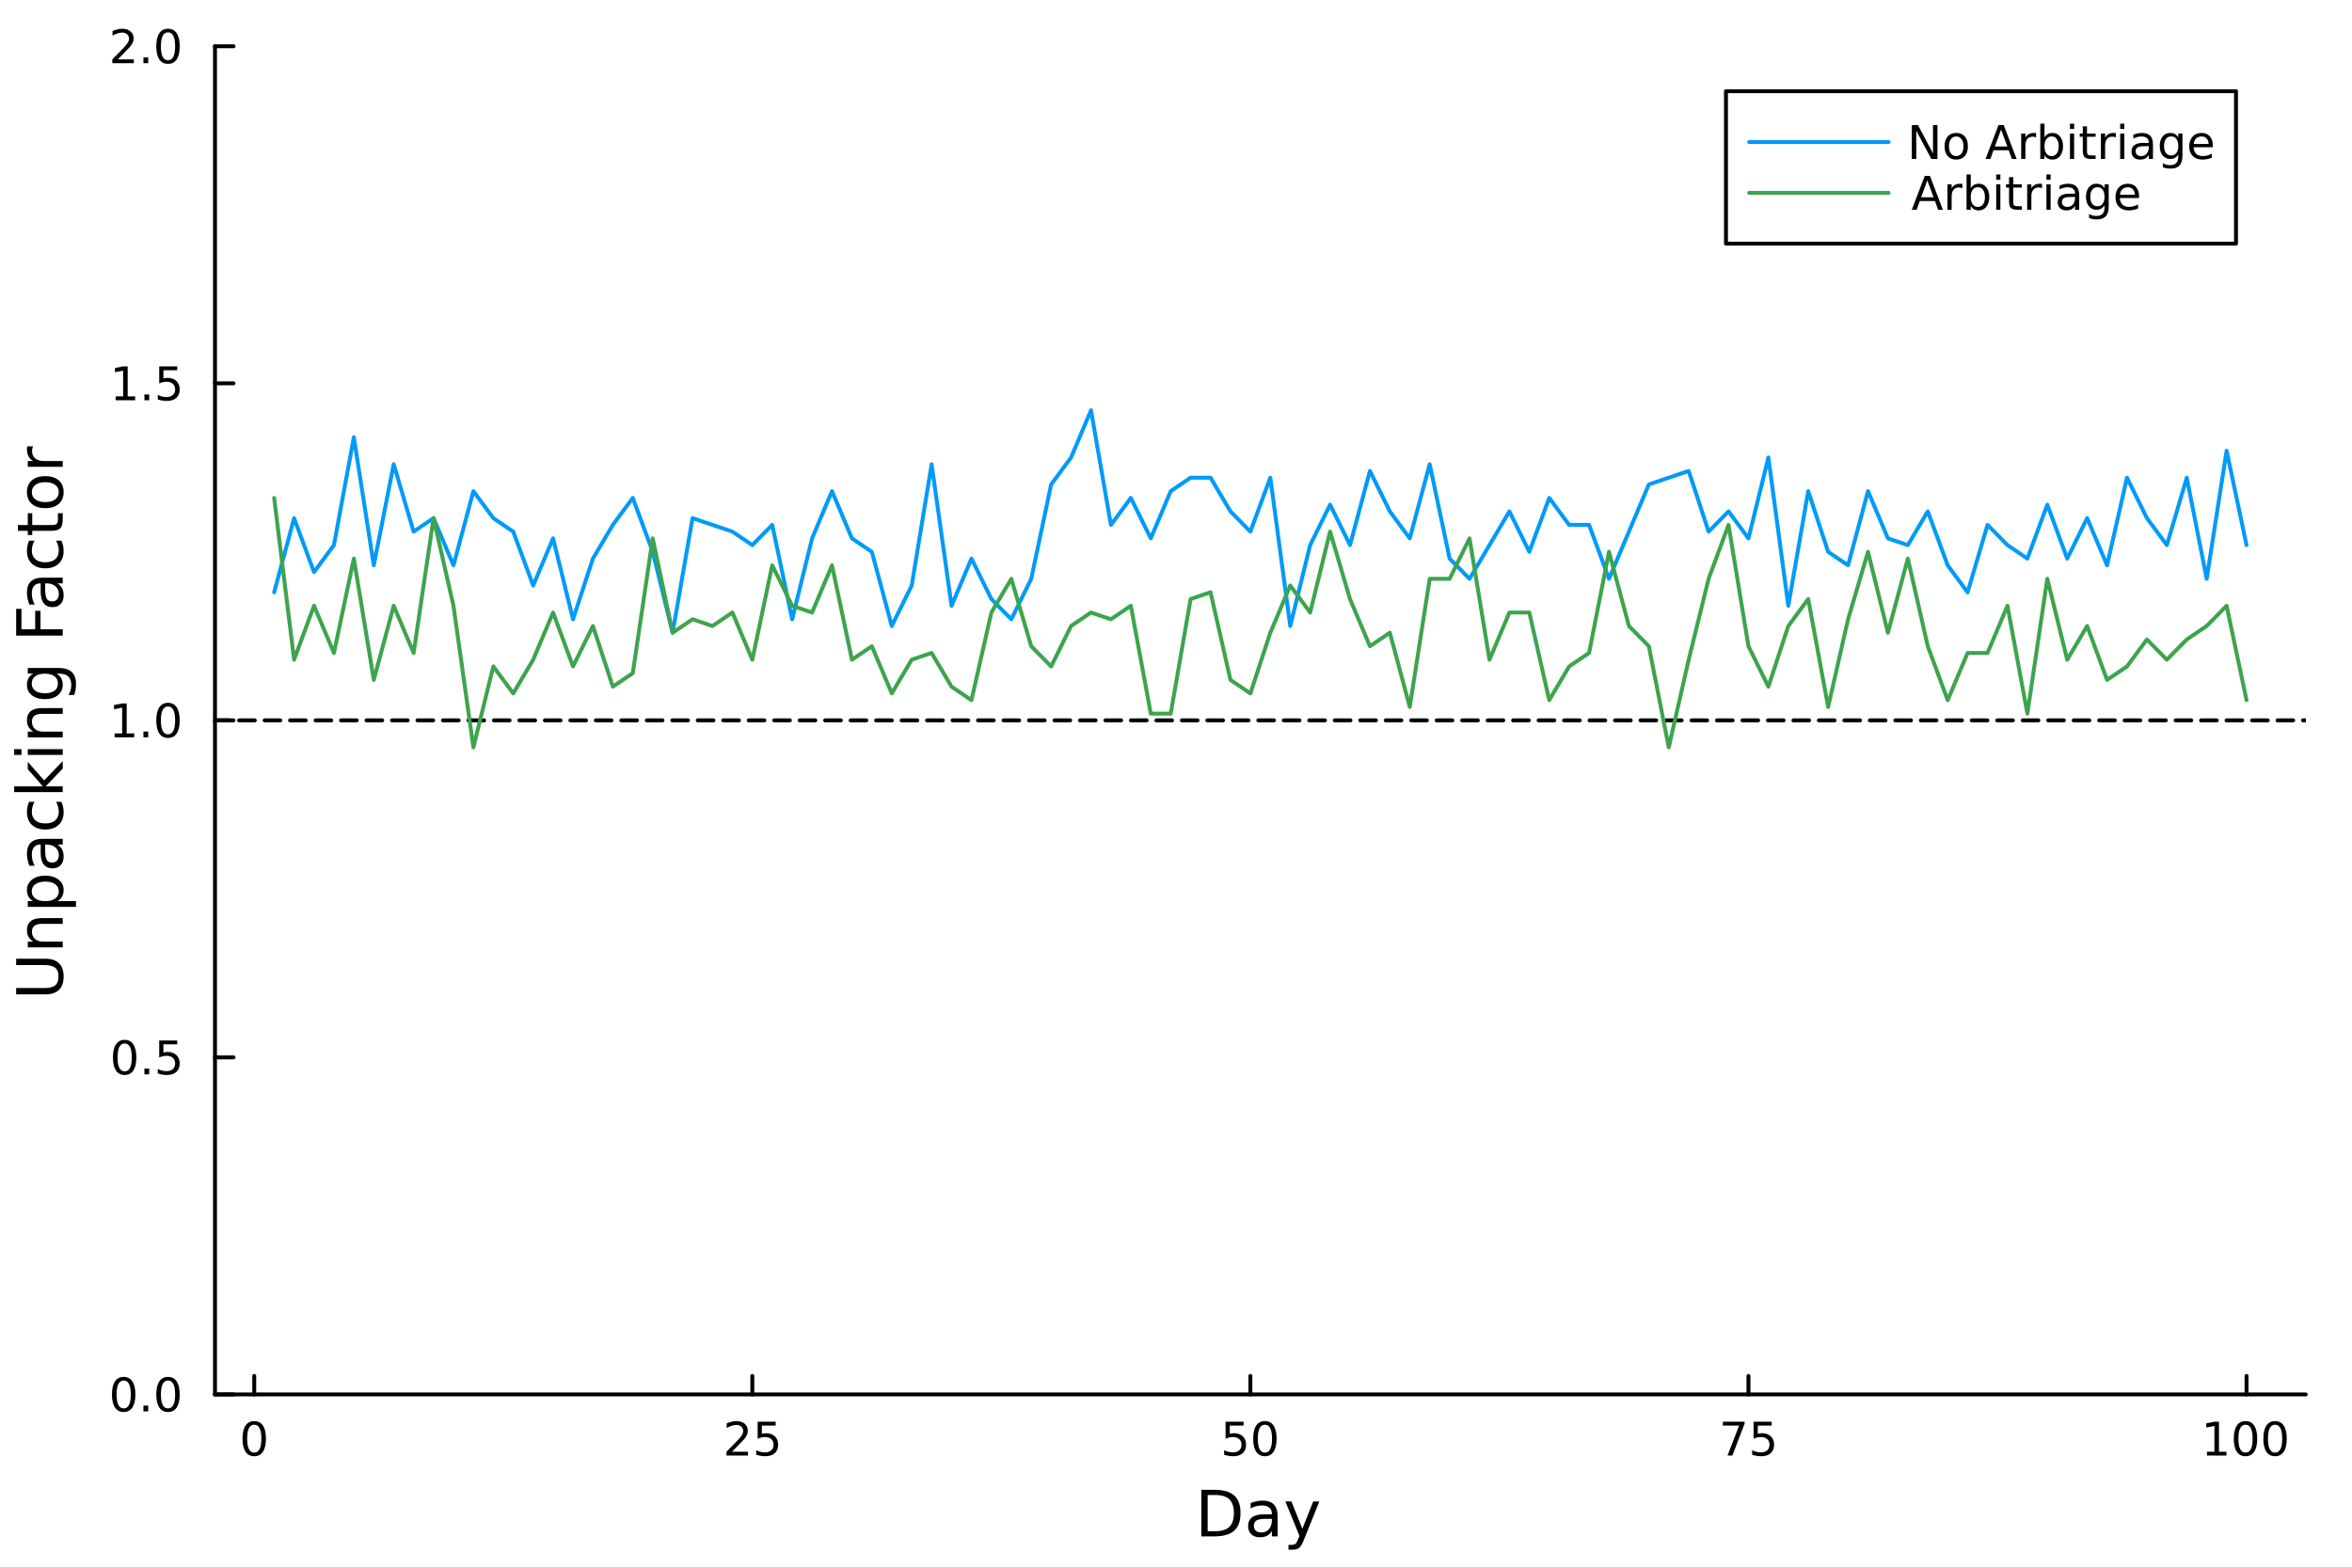 <?xml version="1.0" encoding="utf-8"?>
<svg xmlns="http://www.w3.org/2000/svg" xmlns:xlink="http://www.w3.org/1999/xlink" width="600" height="400" viewBox="0 0 2400 1600">
<rect x="0" y="0" width="2400" height="1600" fill="#333333" stroke="none"/>
<defs>
  <clipPath id="clip360">
    <rect x="0" y="0" width="2400" height="1600"/>
  </clipPath>
</defs>
<path clip-path="url(#clip360)" d="M0 1600 L2400 1600 L2400 0 L0 0  Z" fill="#ffffff" fill-rule="evenodd" fill-opacity="1"/>
<defs>
  <clipPath id="clip361">
    <rect x="480" y="0" width="1681" height="1600"/>
  </clipPath>
</defs>
<path clip-path="url(#clip360)" d="M219.38 1423.18 L2352.76 1423.18 L2352.76 47.244 L219.38 47.244  Z" fill="#ffffff" fill-rule="evenodd" fill-opacity="1"/>
<defs>
  <clipPath id="clip362">
    <rect x="219" y="47" width="2134" height="1377"/>
  </clipPath>
</defs>
<polyline clip-path="url(#clip360)" style="stroke:#000000; stroke-linecap:round; stroke-linejoin:round; stroke-width:4; stroke-opacity:1; fill:none" points="219.38,1423.18 2352.76,1423.18 "/>
<polyline clip-path="url(#clip360)" style="stroke:#000000; stroke-linecap:round; stroke-linejoin:round; stroke-width:4; stroke-opacity:1; fill:none" points="259.429,1423.18 259.429,1404.28 "/>
<polyline clip-path="url(#clip360)" style="stroke:#000000; stroke-linecap:round; stroke-linejoin:round; stroke-width:4; stroke-opacity:1; fill:none" points="767.666,1423.18 767.666,1404.28 "/>
<polyline clip-path="url(#clip360)" style="stroke:#000000; stroke-linecap:round; stroke-linejoin:round; stroke-width:4; stroke-opacity:1; fill:none" points="1275.9,1423.18 1275.9,1404.28 "/>
<polyline clip-path="url(#clip360)" style="stroke:#000000; stroke-linecap:round; stroke-linejoin:round; stroke-width:4; stroke-opacity:1; fill:none" points="1784.14,1423.18 1784.14,1404.28 "/>
<polyline clip-path="url(#clip360)" style="stroke:#000000; stroke-linecap:round; stroke-linejoin:round; stroke-width:4; stroke-opacity:1; fill:none" points="2292.38,1423.18 2292.38,1404.28 "/>
<path clip-path="url(#clip360)" d="M259.429 1454.1 Q255.818 1454.1 253.989 1457.66 Q252.184 1461.2 252.184 1468.33 Q252.184 1475.44 253.989 1479.01 Q255.818 1482.55 259.429 1482.55 Q263.063 1482.55 264.869 1479.01 Q266.698 1475.44 266.698 1468.33 Q266.698 1461.2 264.869 1457.66 Q263.063 1454.1 259.429 1454.1 M259.429 1450.39 Q265.239 1450.39 268.295 1455 Q271.374 1459.58 271.374 1468.33 Q271.374 1477.06 268.295 1481.67 Q265.239 1486.25 259.429 1486.25 Q253.619 1486.25 250.54 1481.67 Q247.485 1477.06 247.485 1468.33 Q247.485 1459.58 250.54 1455 Q253.619 1450.39 259.429 1450.39 Z" fill="#000000" fill-rule="nonzero" fill-opacity="1" /><path clip-path="url(#clip360)" d="M746.937 1481.64 L763.257 1481.64 L763.257 1485.58 L741.312 1485.58 L741.312 1481.64 Q743.974 1478.89 748.558 1474.26 Q753.164 1469.61 754.345 1468.27 Q756.59 1465.74 757.47 1464.01 Q758.372 1462.25 758.372 1460.56 Q758.372 1457.8 756.428 1456.07 Q754.507 1454.33 751.405 1454.33 Q749.206 1454.33 746.752 1455.09 Q744.321 1455.86 741.544 1457.41 L741.544 1452.69 Q744.368 1451.55 746.821 1450.97 Q749.275 1450.39 751.312 1450.39 Q756.683 1450.39 759.877 1453.08 Q763.071 1455.77 763.071 1460.26 Q763.071 1462.39 762.261 1464.31 Q761.474 1466.2 759.368 1468.8 Q758.789 1469.47 755.687 1472.69 Q752.585 1475.88 746.937 1481.64 Z" fill="#000000" fill-rule="nonzero" fill-opacity="1" /><path clip-path="url(#clip360)" d="M773.118 1451.02 L791.474 1451.02 L791.474 1454.96 L777.4 1454.96 L777.4 1463.43 Q778.419 1463.08 779.437 1462.92 Q780.456 1462.73 781.474 1462.73 Q787.261 1462.73 790.641 1465.9 Q794.02 1469.08 794.02 1474.49 Q794.02 1480.07 790.548 1483.17 Q787.076 1486.25 780.756 1486.25 Q778.581 1486.25 776.312 1485.88 Q774.067 1485.51 771.659 1484.77 L771.659 1480.07 Q773.743 1481.2 775.965 1481.76 Q778.187 1482.32 780.664 1482.32 Q784.668 1482.32 787.006 1480.21 Q789.344 1478.1 789.344 1474.49 Q789.344 1470.88 787.006 1468.77 Q784.668 1466.67 780.664 1466.67 Q778.789 1466.67 776.914 1467.08 Q775.062 1467.5 773.118 1468.38 L773.118 1451.02 Z" fill="#000000" fill-rule="nonzero" fill-opacity="1" /><path clip-path="url(#clip360)" d="M1250.6 1451.02 L1268.96 1451.02 L1268.96 1454.96 L1254.88 1454.96 L1254.88 1463.43 Q1255.9 1463.08 1256.92 1462.92 Q1257.94 1462.73 1258.96 1462.73 Q1264.75 1462.73 1268.13 1465.9 Q1271.51 1469.08 1271.51 1474.49 Q1271.51 1480.07 1268.03 1483.17 Q1264.56 1486.25 1258.24 1486.25 Q1256.07 1486.25 1253.8 1485.88 Q1251.55 1485.51 1249.14 1484.77 L1249.14 1480.07 Q1251.23 1481.2 1253.45 1481.76 Q1255.67 1482.32 1258.15 1482.32 Q1262.15 1482.32 1264.49 1480.21 Q1266.83 1478.1 1266.83 1474.49 Q1266.83 1470.88 1264.49 1468.77 Q1262.15 1466.67 1258.15 1466.67 Q1256.27 1466.67 1254.4 1467.08 Q1252.55 1467.5 1250.6 1468.38 L1250.6 1451.02 Z" fill="#000000" fill-rule="nonzero" fill-opacity="1" /><path clip-path="url(#clip360)" d="M1290.72 1454.1 Q1287.11 1454.1 1285.28 1457.66 Q1283.47 1461.2 1283.47 1468.33 Q1283.47 1475.44 1285.28 1479.01 Q1287.11 1482.55 1290.72 1482.55 Q1294.35 1482.55 1296.16 1479.01 Q1297.99 1475.44 1297.99 1468.33 Q1297.99 1461.2 1296.16 1457.66 Q1294.35 1454.1 1290.72 1454.1 M1290.72 1450.39 Q1296.53 1450.39 1299.58 1455 Q1302.66 1459.58 1302.66 1468.33 Q1302.66 1477.06 1299.58 1481.67 Q1296.53 1486.25 1290.72 1486.25 Q1284.91 1486.25 1281.83 1481.67 Q1278.77 1477.06 1278.77 1468.33 Q1278.77 1459.58 1281.83 1455 Q1284.91 1450.39 1290.72 1450.39 Z" fill="#000000" fill-rule="nonzero" fill-opacity="1" /><path clip-path="url(#clip360)" d="M1757.99 1451.02 L1780.22 1451.02 L1780.22 1453.01 L1767.67 1485.58 L1762.79 1485.58 L1774.59 1454.96 L1757.99 1454.96 L1757.99 1451.02 Z" fill="#000000" fill-rule="nonzero" fill-opacity="1" /><path clip-path="url(#clip360)" d="M1789.38 1451.02 L1807.74 1451.02 L1807.74 1454.96 L1793.67 1454.96 L1793.67 1463.43 Q1794.68 1463.08 1795.7 1462.92 Q1796.72 1462.73 1797.74 1462.73 Q1803.53 1462.73 1806.91 1465.9 Q1810.29 1469.08 1810.29 1474.49 Q1810.29 1480.07 1806.81 1483.17 Q1803.34 1486.25 1797.02 1486.25 Q1794.85 1486.25 1792.58 1485.88 Q1790.33 1485.51 1787.93 1484.77 L1787.93 1480.07 Q1790.01 1481.2 1792.23 1481.76 Q1794.45 1482.32 1796.93 1482.32 Q1800.93 1482.32 1803.27 1480.21 Q1805.61 1478.1 1805.61 1474.49 Q1805.61 1470.88 1803.27 1468.77 Q1800.93 1466.67 1796.93 1466.67 Q1795.05 1466.67 1793.18 1467.08 Q1791.33 1467.5 1789.38 1468.38 L1789.38 1451.02 Z" fill="#000000" fill-rule="nonzero" fill-opacity="1" /><path clip-path="url(#clip360)" d="M2251.98 1481.64 L2259.62 1481.64 L2259.62 1455.28 L2251.31 1456.95 L2251.31 1452.69 L2259.58 1451.02 L2264.25 1451.02 L2264.25 1481.64 L2271.89 1481.64 L2271.89 1485.58 L2251.98 1485.58 L2251.98 1481.64 Z" fill="#000000" fill-rule="nonzero" fill-opacity="1" /><path clip-path="url(#clip360)" d="M2291.34 1454.1 Q2287.72 1454.1 2285.9 1457.66 Q2284.09 1461.2 2284.09 1468.33 Q2284.09 1475.44 2285.9 1479.01 Q2287.72 1482.55 2291.34 1482.55 Q2294.97 1482.55 2296.78 1479.01 Q2298.6 1475.44 2298.6 1468.33 Q2298.6 1461.2 2296.78 1457.66 Q2294.97 1454.1 2291.34 1454.1 M2291.34 1450.39 Q2297.15 1450.39 2300.2 1455 Q2303.28 1459.58 2303.28 1468.33 Q2303.28 1477.06 2300.2 1481.67 Q2297.15 1486.25 2291.34 1486.25 Q2285.53 1486.25 2282.45 1481.67 Q2279.39 1477.06 2279.39 1468.33 Q2279.39 1459.58 2282.45 1455 Q2285.53 1450.39 2291.34 1450.39 Z" fill="#000000" fill-rule="nonzero" fill-opacity="1" /><path clip-path="url(#clip360)" d="M2321.5 1454.1 Q2317.89 1454.1 2316.06 1457.66 Q2314.25 1461.2 2314.25 1468.33 Q2314.25 1475.44 2316.06 1479.01 Q2317.89 1482.55 2321.5 1482.55 Q2325.13 1482.55 2326.94 1479.01 Q2328.77 1475.44 2328.77 1468.33 Q2328.77 1461.2 2326.94 1457.66 Q2325.13 1454.1 2321.5 1454.1 M2321.5 1450.39 Q2327.31 1450.39 2330.36 1455 Q2333.44 1459.58 2333.44 1468.33 Q2333.44 1477.06 2330.36 1481.67 Q2327.31 1486.25 2321.5 1486.25 Q2315.69 1486.25 2312.61 1481.67 Q2309.55 1477.06 2309.55 1468.33 Q2309.55 1459.58 2312.61 1455 Q2315.69 1450.39 2321.5 1450.39 Z" fill="#000000" fill-rule="nonzero" fill-opacity="1" /><path clip-path="url(#clip360)" d="M1232.31 1525.81 L1232.31 1562.76 L1240.08 1562.76 Q1249.91 1562.76 1254.46 1558.3 Q1259.05 1553.85 1259.05 1544.24 Q1259.05 1534.69 1254.46 1530.26 Q1249.91 1525.81 1240.08 1525.81 L1232.31 1525.81 M1225.88 1520.52 L1239.09 1520.52 Q1252.9 1520.52 1259.36 1526.28 Q1265.83 1532.01 1265.83 1544.24 Q1265.83 1556.52 1259.33 1562.28 Q1252.84 1568.04 1239.09 1568.04 L1225.88 1568.04 L1225.88 1520.52 Z" fill="#000000" fill-rule="nonzero" fill-opacity="1" /><path clip-path="url(#clip360)" d="M1292.02 1550.12 Q1284.92 1550.12 1282.18 1551.75 Q1279.45 1553.37 1279.45 1557.29 Q1279.45 1560.4 1281.48 1562.25 Q1283.55 1564.07 1287.09 1564.07 Q1291.96 1564.07 1294.88 1560.63 Q1297.84 1557.16 1297.84 1551.43 L1297.84 1550.12 L1292.02 1550.12 M1303.7 1547.71 L1303.7 1568.04 L1297.84 1568.04 L1297.84 1562.63 Q1295.84 1565.88 1292.85 1567.44 Q1289.86 1568.97 1285.53 1568.97 Q1280.05 1568.97 1276.81 1565.91 Q1273.59 1562.82 1273.59 1557.67 Q1273.59 1551.65 1277.6 1548.6 Q1281.64 1545.54 1289.63 1545.54 L1297.84 1545.54 L1297.84 1544.97 Q1297.84 1540.93 1295.17 1538.73 Q1292.53 1536.5 1287.72 1536.5 Q1284.67 1536.5 1281.77 1537.23 Q1278.87 1537.97 1276.2 1539.43 L1276.2 1534.02 Q1279.42 1532.78 1282.44 1532.17 Q1285.46 1531.54 1288.33 1531.54 Q1296.06 1531.54 1299.88 1535.55 Q1303.7 1539.56 1303.7 1547.71 Z" fill="#000000" fill-rule="nonzero" fill-opacity="1" /><path clip-path="url(#clip360)" d="M1330.6 1571.35 Q1328.11 1577.72 1325.76 1579.66 Q1323.4 1581.6 1319.46 1581.6 L1314.78 1581.6 L1314.78 1576.7 L1318.21 1576.7 Q1320.63 1576.7 1321.97 1575.56 Q1323.31 1574.41 1324.93 1570.14 L1325.98 1567.47 L1311.56 1532.4 L1317.77 1532.4 L1328.91 1560.28 L1340.05 1532.4 L1346.26 1532.4 L1330.6 1571.35 Z" fill="#000000" fill-rule="nonzero" fill-opacity="1" /><polyline clip-path="url(#clip360)" style="stroke:#000000; stroke-linecap:round; stroke-linejoin:round; stroke-width:4; stroke-opacity:1; fill:none" points="219.38,1423.18 219.38,47.244 "/>
<polyline clip-path="url(#clip360)" style="stroke:#000000; stroke-linecap:round; stroke-linejoin:round; stroke-width:4; stroke-opacity:1; fill:none" points="219.38,1423.18 238.278,1423.18 "/>
<polyline clip-path="url(#clip360)" style="stroke:#000000; stroke-linecap:round; stroke-linejoin:round; stroke-width:4; stroke-opacity:1; fill:none" points="219.38,1079.2 238.278,1079.2 "/>
<polyline clip-path="url(#clip360)" style="stroke:#000000; stroke-linecap:round; stroke-linejoin:round; stroke-width:4; stroke-opacity:1; fill:none" points="219.38,735.212 238.278,735.212 "/>
<polyline clip-path="url(#clip360)" style="stroke:#000000; stroke-linecap:round; stroke-linejoin:round; stroke-width:4; stroke-opacity:1; fill:none" points="219.38,391.228 238.278,391.228 "/>
<polyline clip-path="url(#clip360)" style="stroke:#000000; stroke-linecap:round; stroke-linejoin:round; stroke-width:4; stroke-opacity:1; fill:none" points="219.38,47.244 238.278,47.244 "/>
<path clip-path="url(#clip360)" d="M126.205 1408.98 Q122.593 1408.98 120.765 1412.54 Q118.959 1416.08 118.959 1423.21 Q118.959 1430.32 120.765 1433.89 Q122.593 1437.43 126.205 1437.43 Q129.839 1437.43 131.644 1433.89 Q133.473 1430.32 133.473 1423.21 Q133.473 1416.08 131.644 1412.54 Q129.839 1408.98 126.205 1408.98 M126.205 1405.27 Q132.015 1405.27 135.07 1409.88 Q138.149 1414.46 138.149 1423.21 Q138.149 1431.94 135.07 1436.55 Q132.015 1441.13 126.205 1441.13 Q120.394 1441.13 117.316 1436.55 Q114.26 1431.94 114.26 1423.21 Q114.26 1414.46 117.316 1409.88 Q120.394 1405.27 126.205 1405.27 Z" fill="#000000" fill-rule="nonzero" fill-opacity="1" /><path clip-path="url(#clip360)" d="M146.366 1434.58 L151.251 1434.58 L151.251 1440.46 L146.366 1440.46 L146.366 1434.58 Z" fill="#000000" fill-rule="nonzero" fill-opacity="1" /><path clip-path="url(#clip360)" d="M171.436 1408.98 Q167.825 1408.98 165.996 1412.54 Q164.19 1416.08 164.19 1423.21 Q164.19 1430.32 165.996 1433.89 Q167.825 1437.43 171.436 1437.43 Q175.07 1437.43 176.876 1433.89 Q178.704 1430.32 178.704 1423.21 Q178.704 1416.08 176.876 1412.54 Q175.07 1408.98 171.436 1408.98 M171.436 1405.27 Q177.246 1405.27 180.301 1409.88 Q183.38 1414.46 183.38 1423.21 Q183.38 1431.94 180.301 1436.55 Q177.246 1441.13 171.436 1441.13 Q165.626 1441.13 162.547 1436.55 Q159.491 1431.94 159.491 1423.21 Q159.491 1414.46 162.547 1409.88 Q165.626 1405.27 171.436 1405.27 Z" fill="#000000" fill-rule="nonzero" fill-opacity="1" /><path clip-path="url(#clip360)" d="M127.2 1064.99 Q123.589 1064.99 121.76 1068.56 Q119.955 1072.1 119.955 1079.23 Q119.955 1086.34 121.76 1089.9 Q123.589 1093.44 127.2 1093.44 Q130.834 1093.44 132.64 1089.9 Q134.468 1086.34 134.468 1079.23 Q134.468 1072.1 132.64 1068.56 Q130.834 1064.99 127.2 1064.99 M127.2 1061.29 Q133.01 1061.29 136.066 1065.9 Q139.144 1070.48 139.144 1079.23 Q139.144 1087.96 136.066 1092.56 Q133.01 1097.15 127.2 1097.15 Q121.39 1097.15 118.311 1092.56 Q115.256 1087.96 115.256 1079.23 Q115.256 1070.48 118.311 1065.9 Q121.39 1061.29 127.2 1061.29 Z" fill="#000000" fill-rule="nonzero" fill-opacity="1" /><path clip-path="url(#clip360)" d="M147.362 1090.6 L152.246 1090.6 L152.246 1096.48 L147.362 1096.48 L147.362 1090.6 Z" fill="#000000" fill-rule="nonzero" fill-opacity="1" /><path clip-path="url(#clip360)" d="M162.477 1061.92 L180.834 1061.92 L180.834 1065.85 L166.76 1065.85 L166.76 1074.32 Q167.778 1073.98 168.797 1073.81 Q169.815 1073.63 170.834 1073.63 Q176.621 1073.63 180.001 1076.8 Q183.38 1079.97 183.38 1085.39 Q183.38 1090.97 179.908 1094.07 Q176.436 1097.15 170.116 1097.15 Q167.94 1097.15 165.672 1096.78 Q163.427 1096.41 161.019 1095.67 L161.019 1090.97 Q163.102 1092.1 165.325 1092.66 Q167.547 1093.21 170.024 1093.21 Q174.028 1093.21 176.366 1091.11 Q178.704 1089 178.704 1085.39 Q178.704 1081.78 176.366 1079.67 Q174.028 1077.56 170.024 1077.56 Q168.149 1077.56 166.274 1077.98 Q164.422 1078.4 162.477 1079.28 L162.477 1061.92 Z" fill="#000000" fill-rule="nonzero" fill-opacity="1" /><path clip-path="url(#clip360)" d="M117.015 748.557 L124.654 748.557 L124.654 722.191 L116.343 723.858 L116.343 719.599 L124.607 717.932 L129.283 717.932 L129.283 748.557 L136.922 748.557 L136.922 752.492 L117.015 752.492 L117.015 748.557 Z" fill="#000000" fill-rule="nonzero" fill-opacity="1" /><path clip-path="url(#clip360)" d="M146.366 746.612 L151.251 746.612 L151.251 752.492 L146.366 752.492 L146.366 746.612 Z" fill="#000000" fill-rule="nonzero" fill-opacity="1" /><path clip-path="url(#clip360)" d="M171.436 721.011 Q167.825 721.011 165.996 724.575 Q164.19 728.117 164.19 735.247 Q164.19 742.353 165.996 745.918 Q167.825 749.46 171.436 749.46 Q175.07 749.46 176.876 745.918 Q178.704 742.353 178.704 735.247 Q178.704 728.117 176.876 724.575 Q175.07 721.011 171.436 721.011 M171.436 717.307 Q177.246 717.307 180.301 721.913 Q183.38 726.497 183.38 735.247 Q183.38 743.973 180.301 748.58 Q177.246 753.163 171.436 753.163 Q165.626 753.163 162.547 748.58 Q159.491 743.973 159.491 735.247 Q159.491 726.497 162.547 721.913 Q165.626 717.307 171.436 717.307 Z" fill="#000000" fill-rule="nonzero" fill-opacity="1" /><path clip-path="url(#clip360)" d="M118.01 404.573 L125.649 404.573 L125.649 378.207 L117.339 379.874 L117.339 375.615 L125.603 373.948 L130.279 373.948 L130.279 404.573 L137.917 404.573 L137.917 408.508 L118.01 408.508 L118.01 404.573 Z" fill="#000000" fill-rule="nonzero" fill-opacity="1" /><path clip-path="url(#clip360)" d="M147.362 402.628 L152.246 402.628 L152.246 408.508 L147.362 408.508 L147.362 402.628 Z" fill="#000000" fill-rule="nonzero" fill-opacity="1" /><path clip-path="url(#clip360)" d="M162.477 373.948 L180.834 373.948 L180.834 377.883 L166.76 377.883 L166.76 386.355 Q167.778 386.008 168.797 385.846 Q169.815 385.661 170.834 385.661 Q176.621 385.661 180.001 388.832 Q183.38 392.003 183.38 397.42 Q183.38 402.999 179.908 406.101 Q176.436 409.179 170.116 409.179 Q167.94 409.179 165.672 408.809 Q163.427 408.439 161.019 407.698 L161.019 402.999 Q163.102 404.133 165.325 404.689 Q167.547 405.244 170.024 405.244 Q174.028 405.244 176.366 403.138 Q178.704 401.031 178.704 397.42 Q178.704 393.809 176.366 391.703 Q174.028 389.596 170.024 389.596 Q168.149 389.596 166.274 390.013 Q164.422 390.429 162.477 391.309 L162.477 373.948 Z" fill="#000000" fill-rule="nonzero" fill-opacity="1" /><path clip-path="url(#clip360)" d="M120.232 60.589 L136.552 60.589 L136.552 64.524 L114.607 64.524 L114.607 60.589 Q117.269 57.834 121.853 53.205 Q126.459 48.552 127.64 47.209 Q129.885 44.686 130.765 42.95 Q131.667 41.191 131.667 39.501 Q131.667 36.746 129.723 35.01 Q127.802 33.274 124.7 33.274 Q122.501 33.274 120.047 34.038 Q117.617 34.802 114.839 36.353 L114.839 31.631 Q117.663 30.497 120.117 29.918 Q122.57 29.339 124.607 29.339 Q129.978 29.339 133.172 32.024 Q136.367 34.709 136.367 39.2 Q136.367 41.33 135.556 43.251 Q134.769 45.149 132.663 47.742 Q132.084 48.413 128.982 51.631 Q125.88 54.825 120.232 60.589 Z" fill="#000000" fill-rule="nonzero" fill-opacity="1" /><path clip-path="url(#clip360)" d="M146.366 58.645 L151.251 58.645 L151.251 64.524 L146.366 64.524 L146.366 58.645 Z" fill="#000000" fill-rule="nonzero" fill-opacity="1" /><path clip-path="url(#clip360)" d="M171.436 33.043 Q167.825 33.043 165.996 36.608 Q164.19 40.149 164.19 47.279 Q164.19 54.385 165.996 57.95 Q167.825 61.492 171.436 61.492 Q175.07 61.492 176.876 57.95 Q178.704 54.385 178.704 47.279 Q178.704 40.149 176.876 36.608 Q175.07 33.043 171.436 33.043 M171.436 29.339 Q177.246 29.339 180.301 33.946 Q183.38 38.529 183.38 47.279 Q183.38 56.006 180.301 60.612 Q177.246 65.195 171.436 65.195 Q165.626 65.195 162.547 60.612 Q159.491 56.006 159.491 47.279 Q159.491 38.529 162.547 33.946 Q165.626 29.339 171.436 29.339 Z" fill="#000000" fill-rule="nonzero" fill-opacity="1" /><path clip-path="url(#clip360)" d="M16.484 1014.87 L16.484 1008.41 L45.353 1008.41 Q52.992 1008.41 56.365 1005.64 Q59.707 1002.87 59.707 996.667 Q59.707 990.493 56.365 987.724 Q52.992 984.955 45.353 984.955 L16.484 984.955 L16.484 978.493 L46.148 978.493 Q55.442 978.493 60.185 983.108 Q64.927 987.692 64.927 996.667 Q64.927 1005.67 60.185 1010.29 Q55.442 1014.87 46.148 1014.87 L16.484 1014.87 Z" fill="#000000" fill-rule="nonzero" fill-opacity="1" /><path clip-path="url(#clip360)" d="M42.488 937.053 L64.004 937.053 L64.004 942.909 L42.679 942.909 Q37.618 942.909 35.104 944.882 Q32.589 946.856 32.589 950.803 Q32.589 955.545 35.613 958.282 Q38.637 961.019 43.857 961.019 L64.004 961.019 L64.004 966.908 L28.356 966.908 L28.356 961.019 L33.894 961.019 Q30.68 958.919 29.088 956.086 Q27.497 953.222 27.497 949.498 Q27.497 943.355 31.316 940.204 Q35.104 937.053 42.488 937.053 Z" fill="#000000" fill-rule="nonzero" fill-opacity="1" /><path clip-path="url(#clip360)" d="M58.657 919.706 L77.563 919.706 L77.563 925.594 L28.356 925.594 L28.356 919.706 L33.767 919.706 Q30.584 917.86 29.056 915.059 Q27.497 912.226 27.497 908.311 Q27.497 901.818 32.653 897.776 Q37.809 893.702 46.212 893.702 Q54.615 893.702 59.771 897.776 Q64.927 901.818 64.927 908.311 Q64.927 912.226 63.399 915.059 Q61.84 917.86 58.657 919.706 M46.212 899.781 Q39.751 899.781 36.09 902.455 Q32.398 905.097 32.398 909.744 Q32.398 914.391 36.09 917.064 Q39.751 919.706 46.212 919.706 Q52.673 919.706 56.365 917.064 Q60.026 914.391 60.026 909.744 Q60.026 905.097 56.365 902.455 Q52.673 899.781 46.212 899.781 Z" fill="#000000" fill-rule="nonzero" fill-opacity="1" /><path clip-path="url(#clip360)" d="M46.085 867.794 Q46.085 874.891 47.708 877.629 Q49.331 880.366 53.246 880.366 Q56.365 880.366 58.211 878.329 Q60.026 876.26 60.026 872.727 Q60.026 867.857 56.588 864.929 Q53.119 861.969 47.39 861.969 L46.085 861.969 L46.085 867.794 M43.666 856.113 L64.004 856.113 L64.004 861.969 L58.593 861.969 Q61.84 863.974 63.399 866.966 Q64.927 869.958 64.927 874.287 Q64.927 879.761 61.872 883.008 Q58.784 886.222 53.628 886.222 Q47.612 886.222 44.557 882.212 Q41.501 878.17 41.501 870.181 L41.501 861.969 L40.928 861.969 Q36.886 861.969 34.69 864.643 Q32.462 867.284 32.462 872.091 Q32.462 875.146 33.194 878.043 Q33.926 880.939 35.39 883.613 L29.98 883.613 Q28.738 880.398 28.133 877.374 Q27.497 874.35 27.497 871.486 Q27.497 863.751 31.507 859.932 Q35.518 856.113 43.666 856.113 Z" fill="#000000" fill-rule="nonzero" fill-opacity="1" /><path clip-path="url(#clip360)" d="M29.725 818.396 L35.199 818.396 Q33.831 820.878 33.162 823.393 Q32.462 825.876 32.462 828.422 Q32.462 834.119 36.09 837.27 Q39.687 840.421 46.212 840.421 Q52.737 840.421 56.365 837.27 Q59.962 834.119 59.962 828.422 Q59.962 825.876 59.294 823.393 Q58.593 820.878 57.225 818.396 L62.636 818.396 Q63.781 820.847 64.354 823.488 Q64.927 826.098 64.927 829.058 Q64.927 837.111 59.866 841.853 Q54.806 846.596 46.212 846.596 Q37.491 846.596 32.494 841.822 Q27.497 837.016 27.497 828.676 Q27.497 825.971 28.07 823.393 Q28.611 820.815 29.725 818.396 Z" fill="#000000" fill-rule="nonzero" fill-opacity="1" /><path clip-path="url(#clip360)" d="M14.479 808.434 L14.479 802.545 L43.729 802.545 L28.356 785.071 L28.356 777.592 L45.034 796.498 L64.004 776.796 L64.004 784.435 L46.594 802.545 L64.004 802.545 L64.004 808.434 L14.479 808.434 Z" fill="#000000" fill-rule="nonzero" fill-opacity="1" /><path clip-path="url(#clip360)" d="M28.356 770.462 L28.356 764.606 L64.004 764.606 L64.004 770.462 L28.356 770.462 M14.479 770.462 L14.479 764.606 L21.895 764.606 L21.895 770.462 L14.479 770.462 Z" fill="#000000" fill-rule="nonzero" fill-opacity="1" /><path clip-path="url(#clip360)" d="M42.488 722.719 L64.004 722.719 L64.004 728.576 L42.679 728.576 Q37.618 728.576 35.104 730.549 Q32.589 732.522 32.589 736.469 Q32.589 741.212 35.613 743.949 Q38.637 746.686 43.857 746.686 L64.004 746.686 L64.004 752.574 L28.356 752.574 L28.356 746.686 L33.894 746.686 Q30.68 744.585 29.088 741.753 Q27.497 738.888 27.497 735.164 Q27.497 729.021 31.316 725.87 Q35.104 722.719 42.488 722.719 Z" fill="#000000" fill-rule="nonzero" fill-opacity="1" /><path clip-path="url(#clip360)" d="M45.766 687.581 Q39.401 687.581 35.9 690.222 Q32.398 692.832 32.398 697.575 Q32.398 702.285 35.9 704.927 Q39.401 707.537 45.766 707.537 Q52.1 707.537 55.601 704.927 Q59.103 702.285 59.103 697.575 Q59.103 692.832 55.601 690.222 Q52.1 687.581 45.766 687.581 M59.58 681.724 Q68.683 681.724 73.107 685.766 Q77.563 689.809 77.563 698.148 Q77.563 701.235 77.086 703.972 Q76.64 706.71 75.685 709.288 L69.988 709.288 Q71.388 706.71 72.057 704.195 Q72.725 701.681 72.725 699.071 Q72.725 693.31 69.701 690.445 Q66.71 687.581 60.63 687.581 L57.734 687.581 Q60.885 689.395 62.445 692.228 Q64.004 695.06 64.004 699.007 Q64.004 705.564 59.007 709.574 Q54.01 713.584 45.766 713.584 Q37.491 713.584 32.494 709.574 Q27.497 705.564 27.497 699.007 Q27.497 695.06 29.056 692.228 Q30.616 689.395 33.767 687.581 L28.356 687.581 L28.356 681.724 L59.58 681.724 Z" fill="#000000" fill-rule="nonzero" fill-opacity="1" /><path clip-path="url(#clip360)" d="M16.484 648.686 L16.484 621.377 L21.895 621.377 L21.895 642.257 L35.9 642.257 L35.9 623.414 L41.31 623.414 L41.31 642.257 L64.004 642.257 L64.004 648.686 L16.484 648.686 Z" fill="#000000" fill-rule="nonzero" fill-opacity="1" /><path clip-path="url(#clip360)" d="M46.085 601.23 Q46.085 608.328 47.708 611.065 Q49.331 613.802 53.246 613.802 Q56.365 613.802 58.211 611.765 Q60.026 609.696 60.026 606.163 Q60.026 601.293 56.588 598.365 Q53.119 595.405 47.39 595.405 L46.085 595.405 L46.085 601.23 M43.666 589.549 L64.004 589.549 L64.004 595.405 L58.593 595.405 Q61.84 597.41 63.399 600.402 Q64.927 603.394 64.927 607.723 Q64.927 613.197 61.872 616.444 Q58.784 619.658 53.628 619.658 Q47.612 619.658 44.557 615.648 Q41.501 611.606 41.501 603.617 L41.501 595.405 L40.928 595.405 Q36.886 595.405 34.69 598.079 Q32.462 600.721 32.462 605.527 Q32.462 608.582 33.194 611.479 Q33.926 614.375 35.39 617.049 L29.98 617.049 Q28.738 613.834 28.133 610.81 Q27.497 607.786 27.497 604.922 Q27.497 597.188 31.507 593.368 Q35.518 589.549 43.666 589.549 Z" fill="#000000" fill-rule="nonzero" fill-opacity="1" /><path clip-path="url(#clip360)" d="M29.725 551.832 L35.199 551.832 Q33.831 554.315 33.162 556.829 Q32.462 559.312 32.462 561.858 Q32.462 567.555 36.09 570.706 Q39.687 573.857 46.212 573.857 Q52.737 573.857 56.365 570.706 Q59.962 567.555 59.962 561.858 Q59.962 559.312 59.294 556.829 Q58.593 554.315 57.225 551.832 L62.636 551.832 Q63.781 554.283 64.354 556.924 Q64.927 559.534 64.927 562.494 Q64.927 570.547 59.866 575.29 Q54.806 580.032 46.212 580.032 Q37.491 580.032 32.494 575.258 Q27.497 570.452 27.497 562.112 Q27.497 559.407 28.07 556.829 Q28.611 554.251 29.725 551.832 Z" fill="#000000" fill-rule="nonzero" fill-opacity="1" /><path clip-path="url(#clip360)" d="M18.235 535.854 L28.356 535.854 L28.356 523.791 L32.908 523.791 L32.908 535.854 L52.259 535.854 Q56.62 535.854 57.861 534.676 Q59.103 533.467 59.103 529.807 L59.103 523.791 L64.004 523.791 L64.004 529.807 Q64.004 536.586 61.49 539.164 Q58.943 541.742 52.259 541.742 L32.908 541.742 L32.908 546.039 L28.356 546.039 L28.356 541.742 L18.235 541.742 L18.235 535.854 Z" fill="#000000" fill-rule="nonzero" fill-opacity="1" /><path clip-path="url(#clip360)" d="M32.462 502.275 Q32.462 506.985 36.154 509.723 Q39.815 512.46 46.212 512.46 Q52.609 512.46 56.302 509.755 Q59.962 507.017 59.962 502.275 Q59.962 497.596 56.27 494.859 Q52.578 492.122 46.212 492.122 Q39.878 492.122 36.186 494.859 Q32.462 497.596 32.462 502.275 M27.497 502.275 Q27.497 494.636 32.462 490.275 Q37.427 485.915 46.212 485.915 Q54.965 485.915 59.962 490.275 Q64.927 494.636 64.927 502.275 Q64.927 509.946 59.962 514.306 Q54.965 518.635 46.212 518.635 Q37.427 518.635 32.462 514.306 Q27.497 509.946 27.497 502.275 Z" fill="#000000" fill-rule="nonzero" fill-opacity="1" /><path clip-path="url(#clip360)" d="M33.831 455.551 Q33.258 456.537 33.003 457.715 Q32.717 458.861 32.717 460.261 Q32.717 465.226 35.963 467.9 Q39.178 470.542 45.225 470.542 L64.004 470.542 L64.004 476.43 L28.356 476.43 L28.356 470.542 L33.894 470.542 Q30.648 468.696 29.088 465.736 Q27.497 462.776 27.497 458.542 Q27.497 457.938 27.592 457.206 Q27.656 456.474 27.815 455.582 L33.831 455.551 Z" fill="#000000" fill-rule="nonzero" fill-opacity="1" /><polyline clip-path="url(#clip362)" style="stroke:#009af9; stroke-linecap:round; stroke-linejoin:round; stroke-width:4; stroke-opacity:1; fill:none" points="279.759,604.498 300.088,528.822 320.418,583.859 340.747,556.34 361.077,446.265 381.406,576.979 401.736,473.784 422.065,542.581 442.395,528.822 462.724,576.979 483.054,501.303 503.383,528.822 523.712,542.581 544.042,597.618 564.371,549.461 584.701,632.017 605.03,570.1 625.36,535.701 645.689,508.183 666.019,563.22 686.348,645.776 706.678,528.822 727.007,535.701 747.337,542.581 767.666,556.34 787.996,535.701 808.325,632.017 828.655,549.461 848.984,501.303 869.314,549.461 889.643,563.22 909.973,638.896 930.302,597.618 950.632,473.784 970.961,618.257 991.291,570.1 1011.62,611.378 1031.95,632.017 1052.28,590.739 1072.61,494.423 1092.94,466.904 1113.27,418.747 1133.6,535.701 1153.93,508.183 1174.26,549.461 1194.59,501.303 1214.91,487.544 1235.24,487.544 1255.57,521.942 1275.9,542.581 1296.23,487.544 1316.56,638.896 1336.89,556.34 1357.22,515.062 1377.55,556.34 1397.88,480.664 1418.21,521.942 1438.54,549.461 1458.87,473.784 1479.2,570.1 1499.53,590.739 1519.86,556.34 1540.19,521.942 1560.52,563.22 1580.85,508.183 1601.17,535.701 1621.5,535.701 1641.83,590.739 1662.16,542.581 1682.49,494.423 1702.82,487.544 1723.15,480.664 1743.48,542.581 1763.81,521.942 1784.14,549.461 1804.47,466.904 1824.8,618.257 1845.13,501.303 1865.46,563.22 1885.79,576.979 1906.12,501.303 1926.45,549.461 1946.78,556.34 1967.11,521.942 1987.44,576.979 2007.76,604.498 2028.09,535.701 2048.42,556.34 2068.75,570.1 2089.08,515.062 2109.41,570.1 2129.74,528.822 2150.07,576.979 2170.4,487.544 2190.73,528.822 2211.06,556.34 2231.39,487.544 2251.72,590.739 2272.05,460.025 2292.38,556.34 "/>
<polyline clip-path="url(#clip362)" style="stroke:#000000; stroke-linecap:round; stroke-linejoin:round; stroke-width:4; stroke-opacity:1; fill:none" stroke-dasharray="16, 10" points="-1914,735.212 4486.13,735.212 "/>
<polyline clip-path="url(#clip362)" style="stroke:#3da44d; stroke-linecap:round; stroke-linejoin:round; stroke-width:4; stroke-opacity:1; fill:none" points="279.759,508.183 300.088,673.295 320.418,618.257 340.747,666.415 361.077,570.1 381.406,693.934 401.736,618.257 422.065,666.415 442.395,528.822 462.724,618.257 483.054,762.731 503.383,680.175 523.712,707.693 544.042,673.295 564.371,625.137 584.701,680.175 605.03,638.896 625.36,700.814 645.689,687.054 666.019,549.461 686.348,645.776 706.678,632.017 727.007,638.896 747.337,625.137 767.666,673.295 787.996,576.979 808.325,618.257 828.655,625.137 848.984,576.979 869.314,673.295 889.643,659.536 909.973,707.693 930.302,673.295 950.632,666.415 970.961,700.814 991.291,714.573 1011.62,625.137 1031.95,590.739 1052.28,659.536 1072.61,680.175 1092.94,638.896 1113.27,625.137 1133.6,632.017 1153.93,618.257 1174.26,728.332 1194.59,728.332 1214.91,611.378 1235.24,604.498 1255.57,693.934 1275.9,707.693 1296.23,645.776 1316.56,597.618 1336.89,625.137 1357.22,542.581 1377.55,611.378 1397.88,659.536 1418.21,645.776 1438.54,721.453 1458.87,590.739 1479.2,590.739 1499.53,549.461 1519.86,673.295 1540.19,625.137 1560.52,625.137 1580.85,714.573 1601.17,680.175 1621.5,666.415 1641.83,563.22 1662.16,638.896 1682.49,659.536 1702.82,762.731 1723.15,673.295 1743.48,590.739 1763.81,535.701 1784.14,659.536 1804.47,700.814 1824.8,638.896 1845.13,611.378 1865.46,721.453 1885.79,632.017 1906.12,563.22 1926.45,645.776 1946.78,570.1 1967.11,659.536 1987.44,714.573 2007.76,666.415 2028.09,666.415 2048.42,618.257 2068.75,728.332 2089.08,590.739 2109.41,673.295 2129.74,638.896 2150.07,693.934 2170.4,680.175 2190.73,652.656 2211.06,673.295 2231.39,652.656 2251.72,638.896 2272.05,618.257 2292.38,714.573 "/>
<path clip-path="url(#clip360)" d="M1761.2 248.629 L2281.64 248.629 L2281.64 93.109 L1761.2 93.109  Z" fill="#ffffff" fill-rule="evenodd" fill-opacity="1"/>
<polyline clip-path="url(#clip360)" style="stroke:#000000; stroke-linecap:round; stroke-linejoin:round; stroke-width:4; stroke-opacity:1; fill:none" points="1761.2,248.629 2281.64,248.629 2281.64,93.109 1761.2,93.109 1761.2,248.629 "/>
<polyline clip-path="url(#clip360)" style="stroke:#009af9; stroke-linecap:round; stroke-linejoin:round; stroke-width:4; stroke-opacity:1; fill:none" points="1784.91,144.949 1927.13,144.949 "/>
<path clip-path="url(#clip360)" d="M1950.83 127.669 L1957.13 127.669 L1972.45 156.581 L1972.45 127.669 L1976.99 127.669 L1976.99 162.229 L1970.7 162.229 L1955.37 133.317 L1955.37 162.229 L1950.83 162.229 L1950.83 127.669 Z" fill="#000000" fill-rule="nonzero" fill-opacity="1" /><path clip-path="url(#clip360)" d="M1996.16 139.289 Q1992.73 139.289 1990.74 141.974 Q1988.75 144.636 1988.75 149.289 Q1988.75 153.942 1990.72 156.627 Q1992.71 159.289 1996.16 159.289 Q1999.56 159.289 2001.55 156.604 Q2003.54 153.918 2003.54 149.289 Q2003.54 144.682 2001.55 141.997 Q1999.56 139.289 1996.16 139.289 M1996.16 135.678 Q2001.71 135.678 2004.89 139.289 Q2008.06 142.9 2008.06 149.289 Q2008.06 155.655 2004.89 159.289 Q2001.71 162.9 1996.16 162.9 Q1990.58 162.9 1987.41 159.289 Q1984.26 155.655 1984.26 149.289 Q1984.26 142.9 1987.41 139.289 Q1990.58 135.678 1996.16 135.678 Z" fill="#000000" fill-rule="nonzero" fill-opacity="1" /><path clip-path="url(#clip360)" d="M2041.92 132.275 L2035.58 149.474 L2048.29 149.474 L2041.92 132.275 M2039.28 127.669 L2044.58 127.669 L2057.76 162.229 L2052.89 162.229 L2049.75 153.363 L2034.17 153.363 L2031.02 162.229 L2026.09 162.229 L2039.28 127.669 Z" fill="#000000" fill-rule="nonzero" fill-opacity="1" /><path clip-path="url(#clip360)" d="M2077.64 140.284 Q2076.92 139.868 2076.07 139.682 Q2075.23 139.474 2074.21 139.474 Q2070.6 139.474 2068.66 141.835 Q2066.74 144.173 2066.74 148.571 L2066.74 162.229 L2062.45 162.229 L2062.45 136.303 L2066.74 136.303 L2066.74 140.331 Q2068.08 137.969 2070.23 136.835 Q2072.38 135.678 2075.46 135.678 Q2075.9 135.678 2076.44 135.747 Q2076.97 135.794 2077.62 135.909 L2077.64 140.284 Z" fill="#000000" fill-rule="nonzero" fill-opacity="1" /><path clip-path="url(#clip360)" d="M2100.72 149.289 Q2100.72 144.59 2098.77 141.928 Q2096.85 139.243 2093.47 139.243 Q2090.09 139.243 2088.15 141.928 Q2086.23 144.59 2086.23 149.289 Q2086.23 153.988 2088.15 156.673 Q2090.09 159.335 2093.47 159.335 Q2096.85 159.335 2098.77 156.673 Q2100.72 153.988 2100.72 149.289 M2086.23 140.238 Q2087.57 137.923 2089.61 136.812 Q2091.67 135.678 2094.51 135.678 Q2099.24 135.678 2102.18 139.428 Q2105.14 143.178 2105.14 149.289 Q2105.14 155.4 2102.18 159.15 Q2099.24 162.9 2094.51 162.9 Q2091.67 162.9 2089.61 161.789 Q2087.57 160.655 2086.23 158.34 L2086.23 162.229 L2081.94 162.229 L2081.94 126.21 L2086.23 126.21 L2086.23 140.238 Z" fill="#000000" fill-rule="nonzero" fill-opacity="1" /><path clip-path="url(#clip360)" d="M2112.2 136.303 L2116.46 136.303 L2116.46 162.229 L2112.2 162.229 L2112.2 136.303 M2112.2 126.21 L2116.46 126.21 L2116.46 131.604 L2112.2 131.604 L2112.2 126.21 Z" fill="#000000" fill-rule="nonzero" fill-opacity="1" /><path clip-path="url(#clip360)" d="M2129.58 128.942 L2129.58 136.303 L2138.36 136.303 L2138.36 139.613 L2129.58 139.613 L2129.58 153.687 Q2129.58 156.858 2130.44 157.761 Q2131.32 158.664 2133.98 158.664 L2138.36 158.664 L2138.36 162.229 L2133.98 162.229 Q2129.05 162.229 2127.18 160.4 Q2125.3 158.548 2125.3 153.687 L2125.3 139.613 L2122.18 139.613 L2122.18 136.303 L2125.3 136.303 L2125.3 128.942 L2129.58 128.942 Z" fill="#000000" fill-rule="nonzero" fill-opacity="1" /><path clip-path="url(#clip360)" d="M2158.98 140.284 Q2158.26 139.868 2157.41 139.682 Q2156.57 139.474 2155.56 139.474 Q2151.94 139.474 2150 141.835 Q2148.08 144.173 2148.08 148.571 L2148.08 162.229 L2143.8 162.229 L2143.8 136.303 L2148.08 136.303 L2148.08 140.331 Q2149.42 137.969 2151.57 136.835 Q2153.73 135.678 2156.81 135.678 Q2157.25 135.678 2157.78 135.747 Q2158.31 135.794 2158.96 135.909 L2158.98 140.284 Z" fill="#000000" fill-rule="nonzero" fill-opacity="1" /><path clip-path="url(#clip360)" d="M2163.45 136.303 L2167.71 136.303 L2167.71 162.229 L2163.45 162.229 L2163.45 136.303 M2163.45 126.21 L2167.71 126.21 L2167.71 131.604 L2163.45 131.604 L2163.45 126.21 Z" fill="#000000" fill-rule="nonzero" fill-opacity="1" /><path clip-path="url(#clip360)" d="M2188.4 149.196 Q2183.24 149.196 2181.25 150.377 Q2179.26 151.557 2179.26 154.405 Q2179.26 156.673 2180.74 158.016 Q2182.25 159.335 2184.81 159.335 Q2188.36 159.335 2190.49 156.835 Q2192.64 154.312 2192.64 150.145 L2192.64 149.196 L2188.4 149.196 M2196.9 147.437 L2196.9 162.229 L2192.64 162.229 L2192.64 158.293 Q2191.18 160.655 2189 161.789 Q2186.83 162.9 2183.68 162.9 Q2179.7 162.9 2177.34 160.678 Q2175 158.432 2175 154.682 Q2175 150.307 2177.92 148.085 Q2180.86 145.863 2186.67 145.863 L2192.64 145.863 L2192.64 145.446 Q2192.64 142.507 2190.69 140.909 Q2188.77 139.289 2185.28 139.289 Q2183.06 139.289 2180.95 139.821 Q2178.84 140.354 2176.9 141.419 L2176.9 137.483 Q2179.24 136.581 2181.43 136.141 Q2183.63 135.678 2185.72 135.678 Q2191.34 135.678 2194.12 138.594 Q2196.9 141.511 2196.9 147.437 Z" fill="#000000" fill-rule="nonzero" fill-opacity="1" /><path clip-path="url(#clip360)" d="M2222.73 148.965 Q2222.73 144.335 2220.81 141.789 Q2218.91 139.243 2215.46 139.243 Q2212.04 139.243 2210.12 141.789 Q2208.22 144.335 2208.22 148.965 Q2208.22 153.571 2210.12 156.118 Q2212.04 158.664 2215.46 158.664 Q2218.91 158.664 2220.81 156.118 Q2222.73 153.571 2222.73 148.965 M2226.99 159.011 Q2226.99 165.631 2224.05 168.849 Q2221.11 172.09 2215.05 172.09 Q2212.8 172.09 2210.81 171.742 Q2208.82 171.418 2206.94 170.724 L2206.94 166.58 Q2208.82 167.599 2210.65 168.085 Q2212.48 168.571 2214.37 168.571 Q2218.56 168.571 2220.65 166.372 Q2222.73 164.196 2222.73 159.775 L2222.73 157.668 Q2221.41 159.96 2219.35 161.094 Q2217.29 162.229 2214.42 162.229 Q2209.65 162.229 2206.74 158.594 Q2203.82 154.96 2203.82 148.965 Q2203.82 142.946 2206.74 139.312 Q2209.65 135.678 2214.42 135.678 Q2217.29 135.678 2219.35 136.812 Q2221.41 137.946 2222.73 140.238 L2222.73 136.303 L2226.99 136.303 L2226.99 159.011 Z" fill="#000000" fill-rule="nonzero" fill-opacity="1" /><path clip-path="url(#clip360)" d="M2257.94 148.201 L2257.94 150.284 L2238.36 150.284 Q2238.63 154.682 2240.99 156.997 Q2243.38 159.289 2247.62 159.289 Q2250.07 159.289 2252.36 158.687 Q2254.68 158.085 2256.94 156.881 L2256.94 160.909 Q2254.65 161.881 2252.24 162.391 Q2249.84 162.9 2247.36 162.9 Q2241.16 162.9 2237.52 159.289 Q2233.91 155.678 2233.91 149.52 Q2233.91 143.155 2237.34 139.428 Q2240.79 135.678 2246.62 135.678 Q2251.85 135.678 2254.88 139.057 Q2257.94 142.414 2257.94 148.201 M2253.68 146.951 Q2253.63 143.456 2251.71 141.372 Q2249.81 139.289 2246.67 139.289 Q2243.1 139.289 2240.95 141.303 Q2238.82 143.317 2238.49 146.974 L2253.68 146.951 Z" fill="#000000" fill-rule="nonzero" fill-opacity="1" /><polyline clip-path="url(#clip360)" style="stroke:#3da44d; stroke-linecap:round; stroke-linejoin:round; stroke-width:4; stroke-opacity:1; fill:none" points="1784.91,196.789 1927.13,196.789 "/>
<path clip-path="url(#clip360)" d="M1966.67 184.115 L1960.33 201.314 L1973.03 201.314 L1966.67 184.115 M1964.03 179.509 L1969.33 179.509 L1982.5 214.069 L1977.64 214.069 L1974.49 205.203 L1958.91 205.203 L1955.76 214.069 L1950.83 214.069 L1964.03 179.509 Z" fill="#000000" fill-rule="nonzero" fill-opacity="1" /><path clip-path="url(#clip360)" d="M2002.39 192.124 Q2001.67 191.708 2000.81 191.522 Q1999.98 191.314 1998.96 191.314 Q1995.35 191.314 1993.4 193.675 Q1991.48 196.013 1991.48 200.411 L1991.48 214.069 L1987.2 214.069 L1987.2 188.143 L1991.48 188.143 L1991.48 192.171 Q1992.82 189.809 1994.98 188.675 Q1997.13 187.518 2000.21 187.518 Q2000.65 187.518 2001.18 187.587 Q2001.71 187.634 2002.36 187.749 L2002.39 192.124 Z" fill="#000000" fill-rule="nonzero" fill-opacity="1" /><path clip-path="url(#clip360)" d="M2025.46 201.129 Q2025.46 196.43 2023.52 193.768 Q2021.6 191.083 2018.22 191.083 Q2014.84 191.083 2012.89 193.768 Q2010.97 196.43 2010.97 201.129 Q2010.97 205.828 2012.89 208.513 Q2014.84 211.175 2018.22 211.175 Q2021.6 211.175 2023.52 208.513 Q2025.46 205.828 2025.46 201.129 M2010.97 192.078 Q2012.32 189.763 2014.35 188.652 Q2016.41 187.518 2019.26 187.518 Q2023.98 187.518 2026.92 191.268 Q2029.88 195.018 2029.88 201.129 Q2029.88 207.24 2026.92 210.99 Q2023.98 214.74 2019.26 214.74 Q2016.41 214.74 2014.35 213.629 Q2012.32 212.495 2010.97 210.18 L2010.97 214.069 L2006.69 214.069 L2006.69 178.05 L2010.97 178.05 L2010.97 192.078 Z" fill="#000000" fill-rule="nonzero" fill-opacity="1" /><path clip-path="url(#clip360)" d="M2036.95 188.143 L2041.2 188.143 L2041.2 214.069 L2036.95 214.069 L2036.95 188.143 M2036.95 178.05 L2041.2 178.05 L2041.2 183.444 L2036.95 183.444 L2036.95 178.05 Z" fill="#000000" fill-rule="nonzero" fill-opacity="1" /><path clip-path="url(#clip360)" d="M2054.33 180.782 L2054.33 188.143 L2063.1 188.143 L2063.1 191.453 L2054.33 191.453 L2054.33 205.527 Q2054.33 208.698 2055.19 209.601 Q2056.07 210.504 2058.73 210.504 L2063.1 210.504 L2063.1 214.069 L2058.73 214.069 Q2053.8 214.069 2051.92 212.24 Q2050.05 210.388 2050.05 205.527 L2050.05 191.453 L2046.92 191.453 L2046.92 188.143 L2050.05 188.143 L2050.05 180.782 L2054.33 180.782 Z" fill="#000000" fill-rule="nonzero" fill-opacity="1" /><path clip-path="url(#clip360)" d="M2083.73 192.124 Q2083.01 191.708 2082.15 191.522 Q2081.32 191.314 2080.3 191.314 Q2076.69 191.314 2074.75 193.675 Q2072.82 196.013 2072.82 200.411 L2072.82 214.069 L2068.54 214.069 L2068.54 188.143 L2072.82 188.143 L2072.82 192.171 Q2074.17 189.809 2076.32 188.675 Q2078.47 187.518 2081.55 187.518 Q2081.99 187.518 2082.52 187.587 Q2083.06 187.634 2083.7 187.749 L2083.73 192.124 Z" fill="#000000" fill-rule="nonzero" fill-opacity="1" /><path clip-path="url(#clip360)" d="M2088.19 188.143 L2092.45 188.143 L2092.45 214.069 L2088.19 214.069 L2088.19 188.143 M2088.19 178.05 L2092.45 178.05 L2092.45 183.444 L2088.19 183.444 L2088.19 178.05 Z" fill="#000000" fill-rule="nonzero" fill-opacity="1" /><path clip-path="url(#clip360)" d="M2113.15 201.036 Q2107.99 201.036 2106 202.217 Q2104 203.397 2104 206.245 Q2104 208.513 2105.49 209.856 Q2106.99 211.175 2109.56 211.175 Q2113.1 211.175 2115.23 208.675 Q2117.38 206.152 2117.38 201.985 L2117.38 201.036 L2113.15 201.036 M2121.64 199.277 L2121.64 214.069 L2117.38 214.069 L2117.38 210.133 Q2115.93 212.495 2113.75 213.629 Q2111.57 214.74 2108.43 214.74 Q2104.44 214.74 2102.08 212.518 Q2099.75 210.272 2099.75 206.522 Q2099.75 202.147 2102.66 199.925 Q2105.6 197.703 2111.41 197.703 L2117.38 197.703 L2117.38 197.286 Q2117.38 194.347 2115.44 192.749 Q2113.52 191.129 2110.02 191.129 Q2107.8 191.129 2105.69 191.661 Q2103.59 192.194 2101.64 193.259 L2101.64 189.323 Q2103.98 188.421 2106.18 187.981 Q2108.38 187.518 2110.46 187.518 Q2116.09 187.518 2118.87 190.434 Q2121.64 193.351 2121.64 199.277 Z" fill="#000000" fill-rule="nonzero" fill-opacity="1" /><path clip-path="url(#clip360)" d="M2147.48 200.805 Q2147.48 196.175 2145.56 193.629 Q2143.66 191.083 2140.21 191.083 Q2136.78 191.083 2134.86 193.629 Q2132.96 196.175 2132.96 200.805 Q2132.96 205.411 2134.86 207.958 Q2136.78 210.504 2140.21 210.504 Q2143.66 210.504 2145.56 207.958 Q2147.48 205.411 2147.48 200.805 M2151.74 210.851 Q2151.74 217.471 2148.8 220.689 Q2145.86 223.93 2139.79 223.93 Q2137.55 223.93 2135.56 223.582 Q2133.56 223.258 2131.69 222.564 L2131.69 218.42 Q2133.56 219.439 2135.39 219.925 Q2137.22 220.411 2139.12 220.411 Q2143.31 220.411 2145.39 218.212 Q2147.48 216.036 2147.48 211.615 L2147.48 209.508 Q2146.16 211.8 2144.1 212.934 Q2142.04 214.069 2139.17 214.069 Q2134.4 214.069 2131.48 210.434 Q2128.56 206.8 2128.56 200.805 Q2128.56 194.786 2131.48 191.152 Q2134.4 187.518 2139.17 187.518 Q2142.04 187.518 2144.1 188.652 Q2146.16 189.786 2147.48 192.078 L2147.48 188.143 L2151.74 188.143 L2151.74 210.851 Z" fill="#000000" fill-rule="nonzero" fill-opacity="1" /><path clip-path="url(#clip360)" d="M2182.68 200.041 L2182.68 202.124 L2163.1 202.124 Q2163.38 206.522 2165.74 208.837 Q2168.12 211.129 2172.36 211.129 Q2174.81 211.129 2177.11 210.527 Q2179.42 209.925 2181.69 208.721 L2181.69 212.749 Q2179.4 213.721 2176.99 214.231 Q2174.58 214.74 2172.11 214.74 Q2165.9 214.74 2162.27 211.129 Q2158.66 207.518 2158.66 201.36 Q2158.66 194.995 2162.08 191.268 Q2165.53 187.518 2171.37 187.518 Q2176.6 187.518 2179.63 190.897 Q2182.68 194.254 2182.68 200.041 M2178.43 198.791 Q2178.38 195.296 2176.46 193.212 Q2174.56 191.129 2171.41 191.129 Q2167.85 191.129 2165.69 193.143 Q2163.56 195.157 2163.24 198.814 L2178.43 198.791 Z" fill="#000000" fill-rule="nonzero" fill-opacity="1" /></svg>
